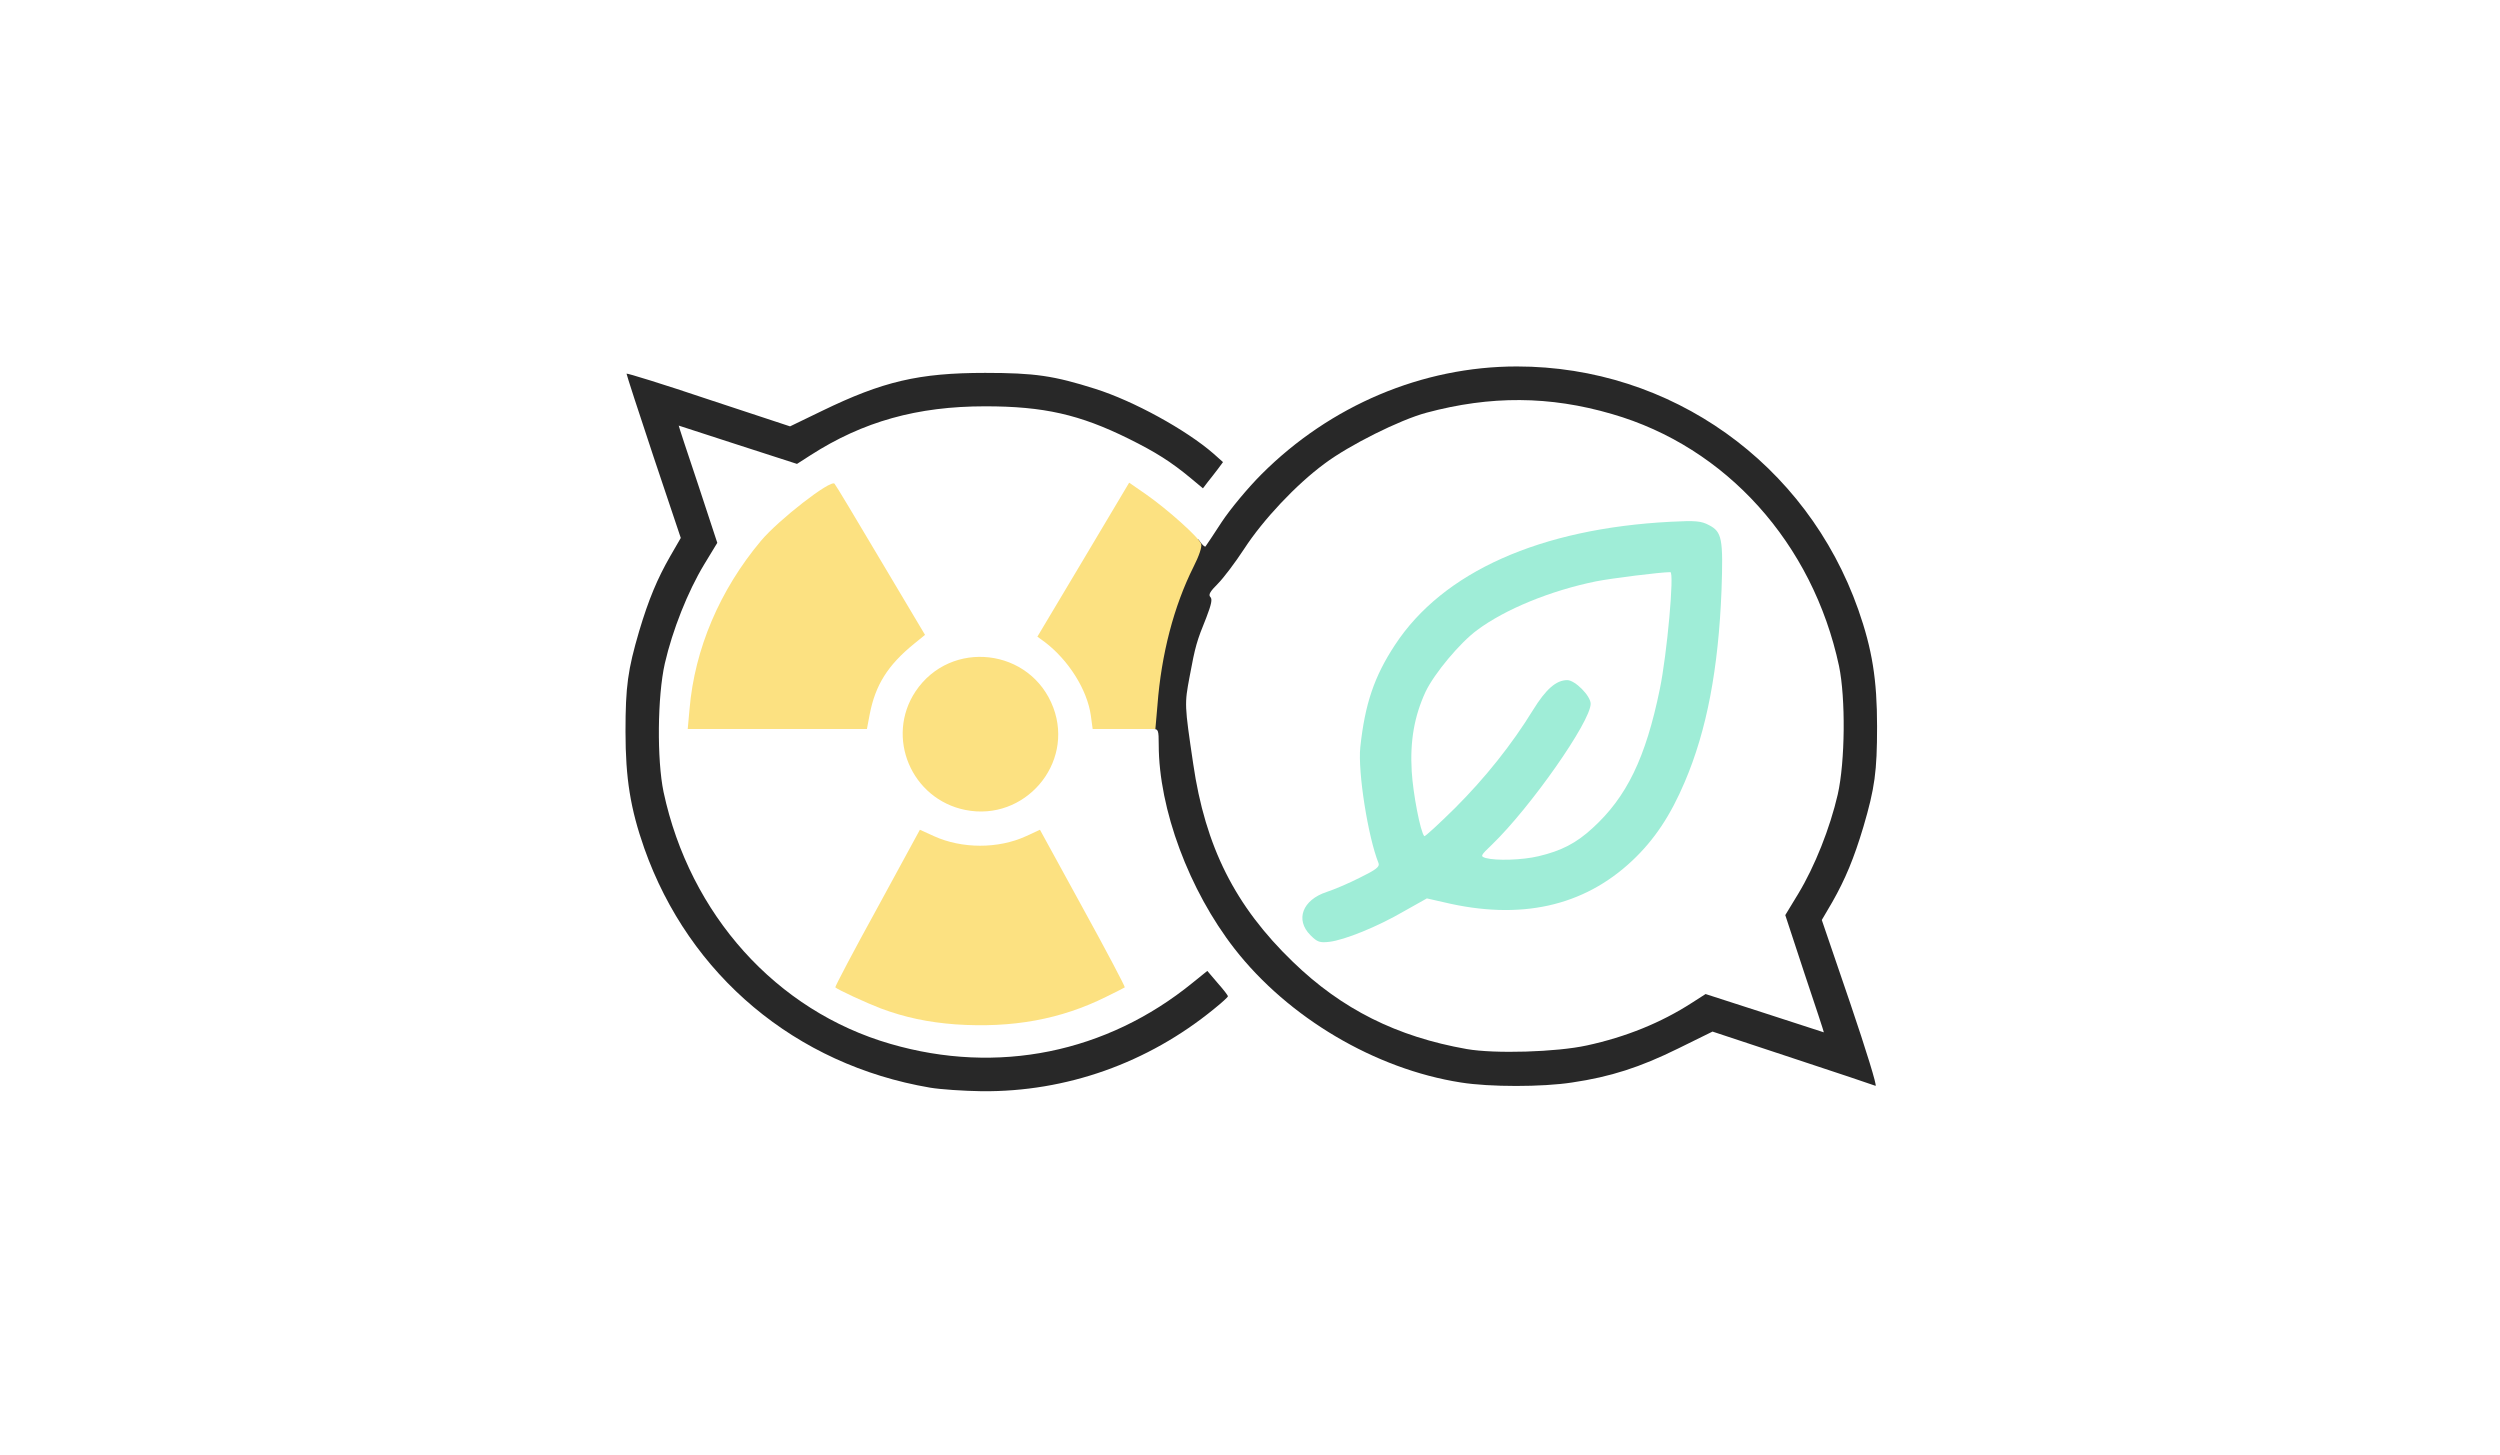 <svg class="img-fluid" id="outputsvg" xmlns="http://www.w3.org/2000/svg" style="transform: matrix(0.507, 0, 0, 0.507, 0, 0); transform-origin: 50% 50%; cursor: move; max-height: none; transition: transform 200ms ease-in-out 0s;" width="493" height="287" viewBox="0 0 4930 2870"><g id="lCZcPmnf0irJYADTSdGcj2" fill="rgb(40,40,40)" style="transform: none;"><g><path id="pVsyD8A4h" d="M1220 2835 c-522 -89 -936 -436 -1111 -931 -54 -154 -73 -272 -73 -454 0 -176 9 -240 53 -390 37 -124 71 -205 121 -292 l41 -71 -106 -316 c-58 -174 -105 -319 -105 -323 0 -3 143 41 318 100 l318 105 124 -60 c237 -115 377 -148 635 -148 193 0 267 11 428 62 149 47 353 159 460 252 l37 33 -20 27 c-11 14 -28 37 -39 50 l-19 25 -48 -40 c-76 -63 -136 -101 -241 -153 -190 -94 -330 -126 -558 -126 -264 0 -475 59 -679 190 l-53 34 -229 -74 c-126 -41 -230 -75 -231 -75 -1 0 33 103 75 228 l75 228 -51 84 c-64 106 -123 255 -153 385 -29 128 -31 375 -5 500 102 477 439 852 883 980 416 121 840 35 1175 -238 l57 -46 40 47 c23 26 41 49 40 52 0 3 -24 25 -54 49 -258 211 -575 323 -903 320 -70 -1 -161 -7 -202 -14z"></path><path id="paHJExPzD" d="M3285 2815 c-333 -52 -671 -252 -880 -520 -177 -227 -295 -544 -295 -794 0 -56 -2 -61 -21 -61 -22 0 -22 -2 -15 -106 13 -206 61 -396 142 -556 44 -89 41 -86 58 -62 8 10 16 17 18 14 2 -3 31 -45 63 -95 33 -50 102 -133 155 -186 267 -267 625 -419 993 -419 599 0 1127 376 1328 946 54 154 73 272 73 454 0 176 -9 240 -53 390 -37 124 -71 205 -121 293 l-41 70 111 325 c61 180 105 322 98 320 -7 -3 -153 -52 -323 -108 l-311 -103 -134 66 c-148 73 -263 110 -412 132 -116 18 -321 18 -433 0z m490 -144 c152 -33 288 -88 409 -166 l53 -34 229 74 c126 41 230 75 231 75 1 0 -33 -103 -75 -228 l-75 -228 51 -84 c64 -106 123 -255 153 -385 29 -128 31 -375 5 -500 -102 -477 -439 -852 -883 -980 -243 -71 -472 -72 -722 -5 -104 28 -300 126 -396 198 -110 81 -239 218 -313 332 -34 52 -80 113 -102 135 -30 30 -38 43 -29 52 8 8 4 28 -16 80 -37 91 -43 111 -65 230 -20 107 -20 108 14 338 47 323 163 554 388 771 190 184 404 291 676 339 108 19 349 12 467 -14z"></path></g></g><g id="l7U6TVJMilk6mbJ8EixRx9a" fill="rgb(252,225,129)" style="transform: none;"><g><path id="p13hgvipf" d="M1320 2589 c-107 -8 -197 -27 -291 -62 -55 -21 -166 -72 -177 -82 -2 -2 71 -141 163 -308 l166 -305 55 25 c108 49 249 50 358 0 l54 -25 167 305 c92 167 165 306 163 308 -1 1 -34 18 -73 37 -175 87 -363 122 -585 107z"></path><path id="pGjjZ5ymv" d="M1358 1755 c-210 -42 -312 -283 -194 -461 137 -205 449 -169 536 63 82 219 -112 444 -342 398z"></path><path id="pSioQYuym" d="M285 1363 c20 -235 118 -464 278 -655 69 -82 271 -239 286 -222 5 5 85 139 180 299 l172 289 -43 35 c-102 83 -150 160 -172 273 l-11 58 -348 0 -349 0 7 -77z"></path><path id="phl10majk" d="M1846 1388 c-14 -100 -86 -215 -179 -286 l-29 -21 179 -300 178 -299 65 45 c86 60 207 169 215 193 4 11 -8 47 -30 90 -76 152 -125 339 -140 538 l-8 92 -122 0 -122 0 -7 -52z"></path></g></g><g id="l2u1Wcl3SfsECS6OgTEKO2" fill="rgb(159,237,215)" style="transform: none;"><g><path id="pYg8ICEQk" d="M2700 2242 c-60 -60 -31 -137 63 -168 28 -9 87 -34 130 -56 63 -31 77 -42 72 -56 -41 -102 -81 -355 -71 -451 18 -168 54 -275 135 -398 186 -284 565 -453 1073 -479 97 -5 118 -3 148 13 51 26 56 53 49 254 -12 304 -57 544 -143 745 -55 130 -118 225 -204 306 -190 179 -436 233 -733 162 l-66 -15 -89 50 c-103 60 -231 112 -291 119 -37 4 -46 1 -73 -26z m887 -307 c89 -21 147 -51 210 -109 133 -121 207 -273 262 -541 28 -135 57 -455 41 -455 -38 0 -230 24 -290 36 -176 36 -352 108 -461 189 -67 49 -167 169 -201 240 -44 95 -61 192 -54 310 5 86 34 237 49 252 3 2 56 -47 119 -109 118 -118 221 -247 304 -382 50 -81 90 -116 133 -116 30 0 91 61 91 92 0 69 -233 402 -384 548 -45 43 -46 45 -24 52 41 11 142 8 205 -7z"></path></g></g></svg>
